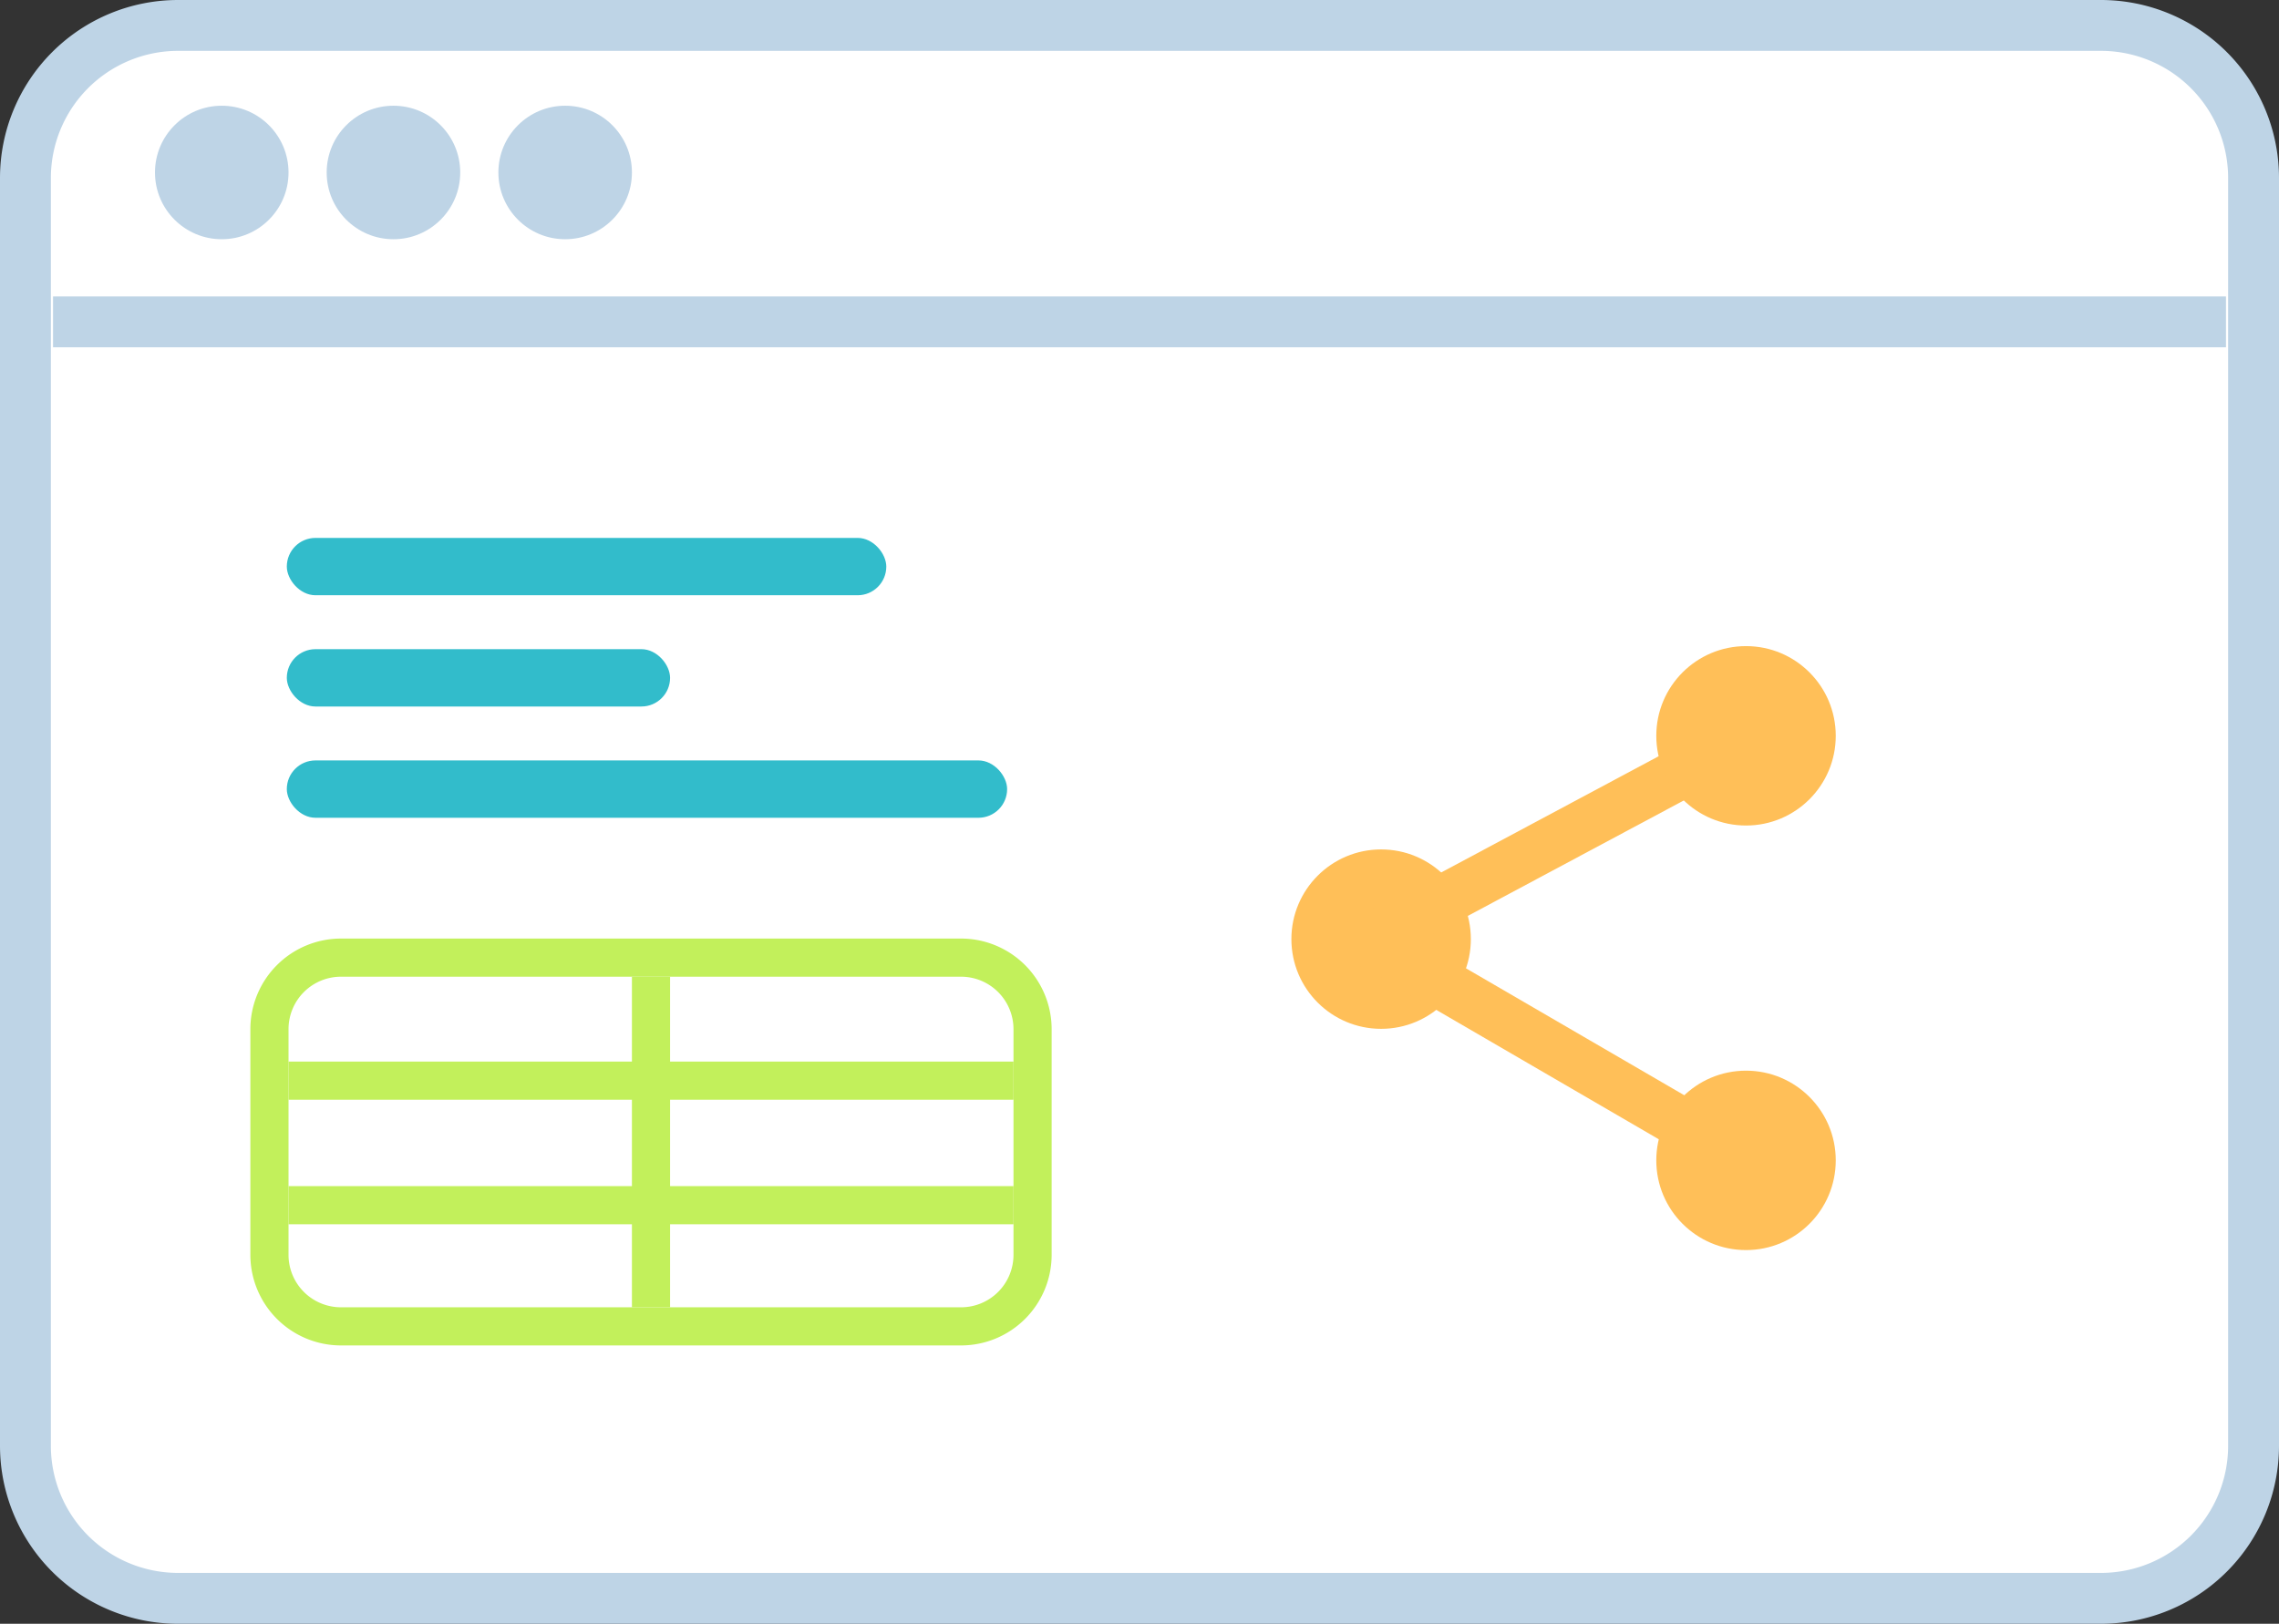 <svg xmlns="http://www.w3.org/2000/svg" viewBox="0 0 358.37 255.41"><rect x="0" y="0" width="358.37" height="255.41" fill="#333333" stroke="none"/><title>Webtool</title><rect x="4" y="4" width="350.37" height="247.41" rx="24" style="fill:#fff"/><path d="M330.37,8a20,20,0,0,1,20,20V227.41a20,20,0,0,1-20,20H28a20,20,0,0,1-20-20V28A20,20,0,0,1,28,8H330.37m0-8H28A28,28,0,0,0,0,28V227.41a28,28,0,0,0,28,28H330.37a28,28,0,0,0,28-28V28a28,28,0,0,0-28-28Z" style="fill:#bed4e6"/><line x1="8.34" y1="50.63" x2="350.03" y2="50.63" style="fill:#fff;stroke:#bed4e6;stroke-miterlimit:10;stroke-width:8px"/><circle cx="34.87" cy="27.13" r="10.5" style="fill:#bed4e6"/><circle cx="61.87" cy="27.13" r="10.5" style="fill:#bed4e6"/><circle cx="88.87" cy="27.13" r="10.5" style="fill:#bed4e6"/><rect x="42.37" y="150.63" width="120" height="58" rx="11.25" style="fill:#fff"/><path d="M151.12,153.63a8.25,8.25,0,0,1,8.25,8.25v35.5a8.25,8.25,0,0,1-8.25,8.25H53.62a8.25,8.25,0,0,1-8.25-8.25v-35.5a8.25,8.25,0,0,1,8.25-8.25h97.5m0-6H53.62a14.26,14.26,0,0,0-14.25,14.25v35.5a14.26,14.26,0,0,0,14.25,14.25h97.5a14.26,14.26,0,0,0,14.25-14.25v-35.5a14.26,14.26,0,0,0-14.25-14.25Z" style="fill:#c2f05b"/><line x1="102.37" y1="205.63" x2="102.37" y2="153.63" style="fill:#fff;stroke:#c2f05b;stroke-miterlimit:10;stroke-width:6px"/><line x1="45.37" y1="169.98" x2="159.37" y2="169.98" style="fill:#fff;stroke:#c2f05b;stroke-miterlimit:10;stroke-width:6px"/><line x1="45.37" y1="189.57" x2="159.37" y2="189.57" style="fill:#fff;stroke:#c2f05b;stroke-miterlimit:10;stroke-width:6px"/><rect x="45.1" y="84.61" width="94.27" height="9.02" rx="4.51" style="fill:#32bccb"/><rect x="45.1" y="119.61" width="113.27" height="9.02" rx="4.51" style="fill:#32bccb"/><rect x="45.1" y="102.11" width="60.27" height="9.02" rx="4.51" style="fill:#32bccb"/><circle cx="217.18" cy="147.72" r="14.11" style="fill:#ffbf58"/><polyline points="274.54 116.15 215.07 147.95 274.54 182.54" style="fill:none;stroke:#ffbf58;stroke-miterlimit:10;stroke-width:8px"/><circle cx="274.56" cy="115.74" r="14.11" style="fill:#ffbf58"/><circle cx="274.56" cy="182.52" r="14.11" style="fill:#ffbf58"/></svg>